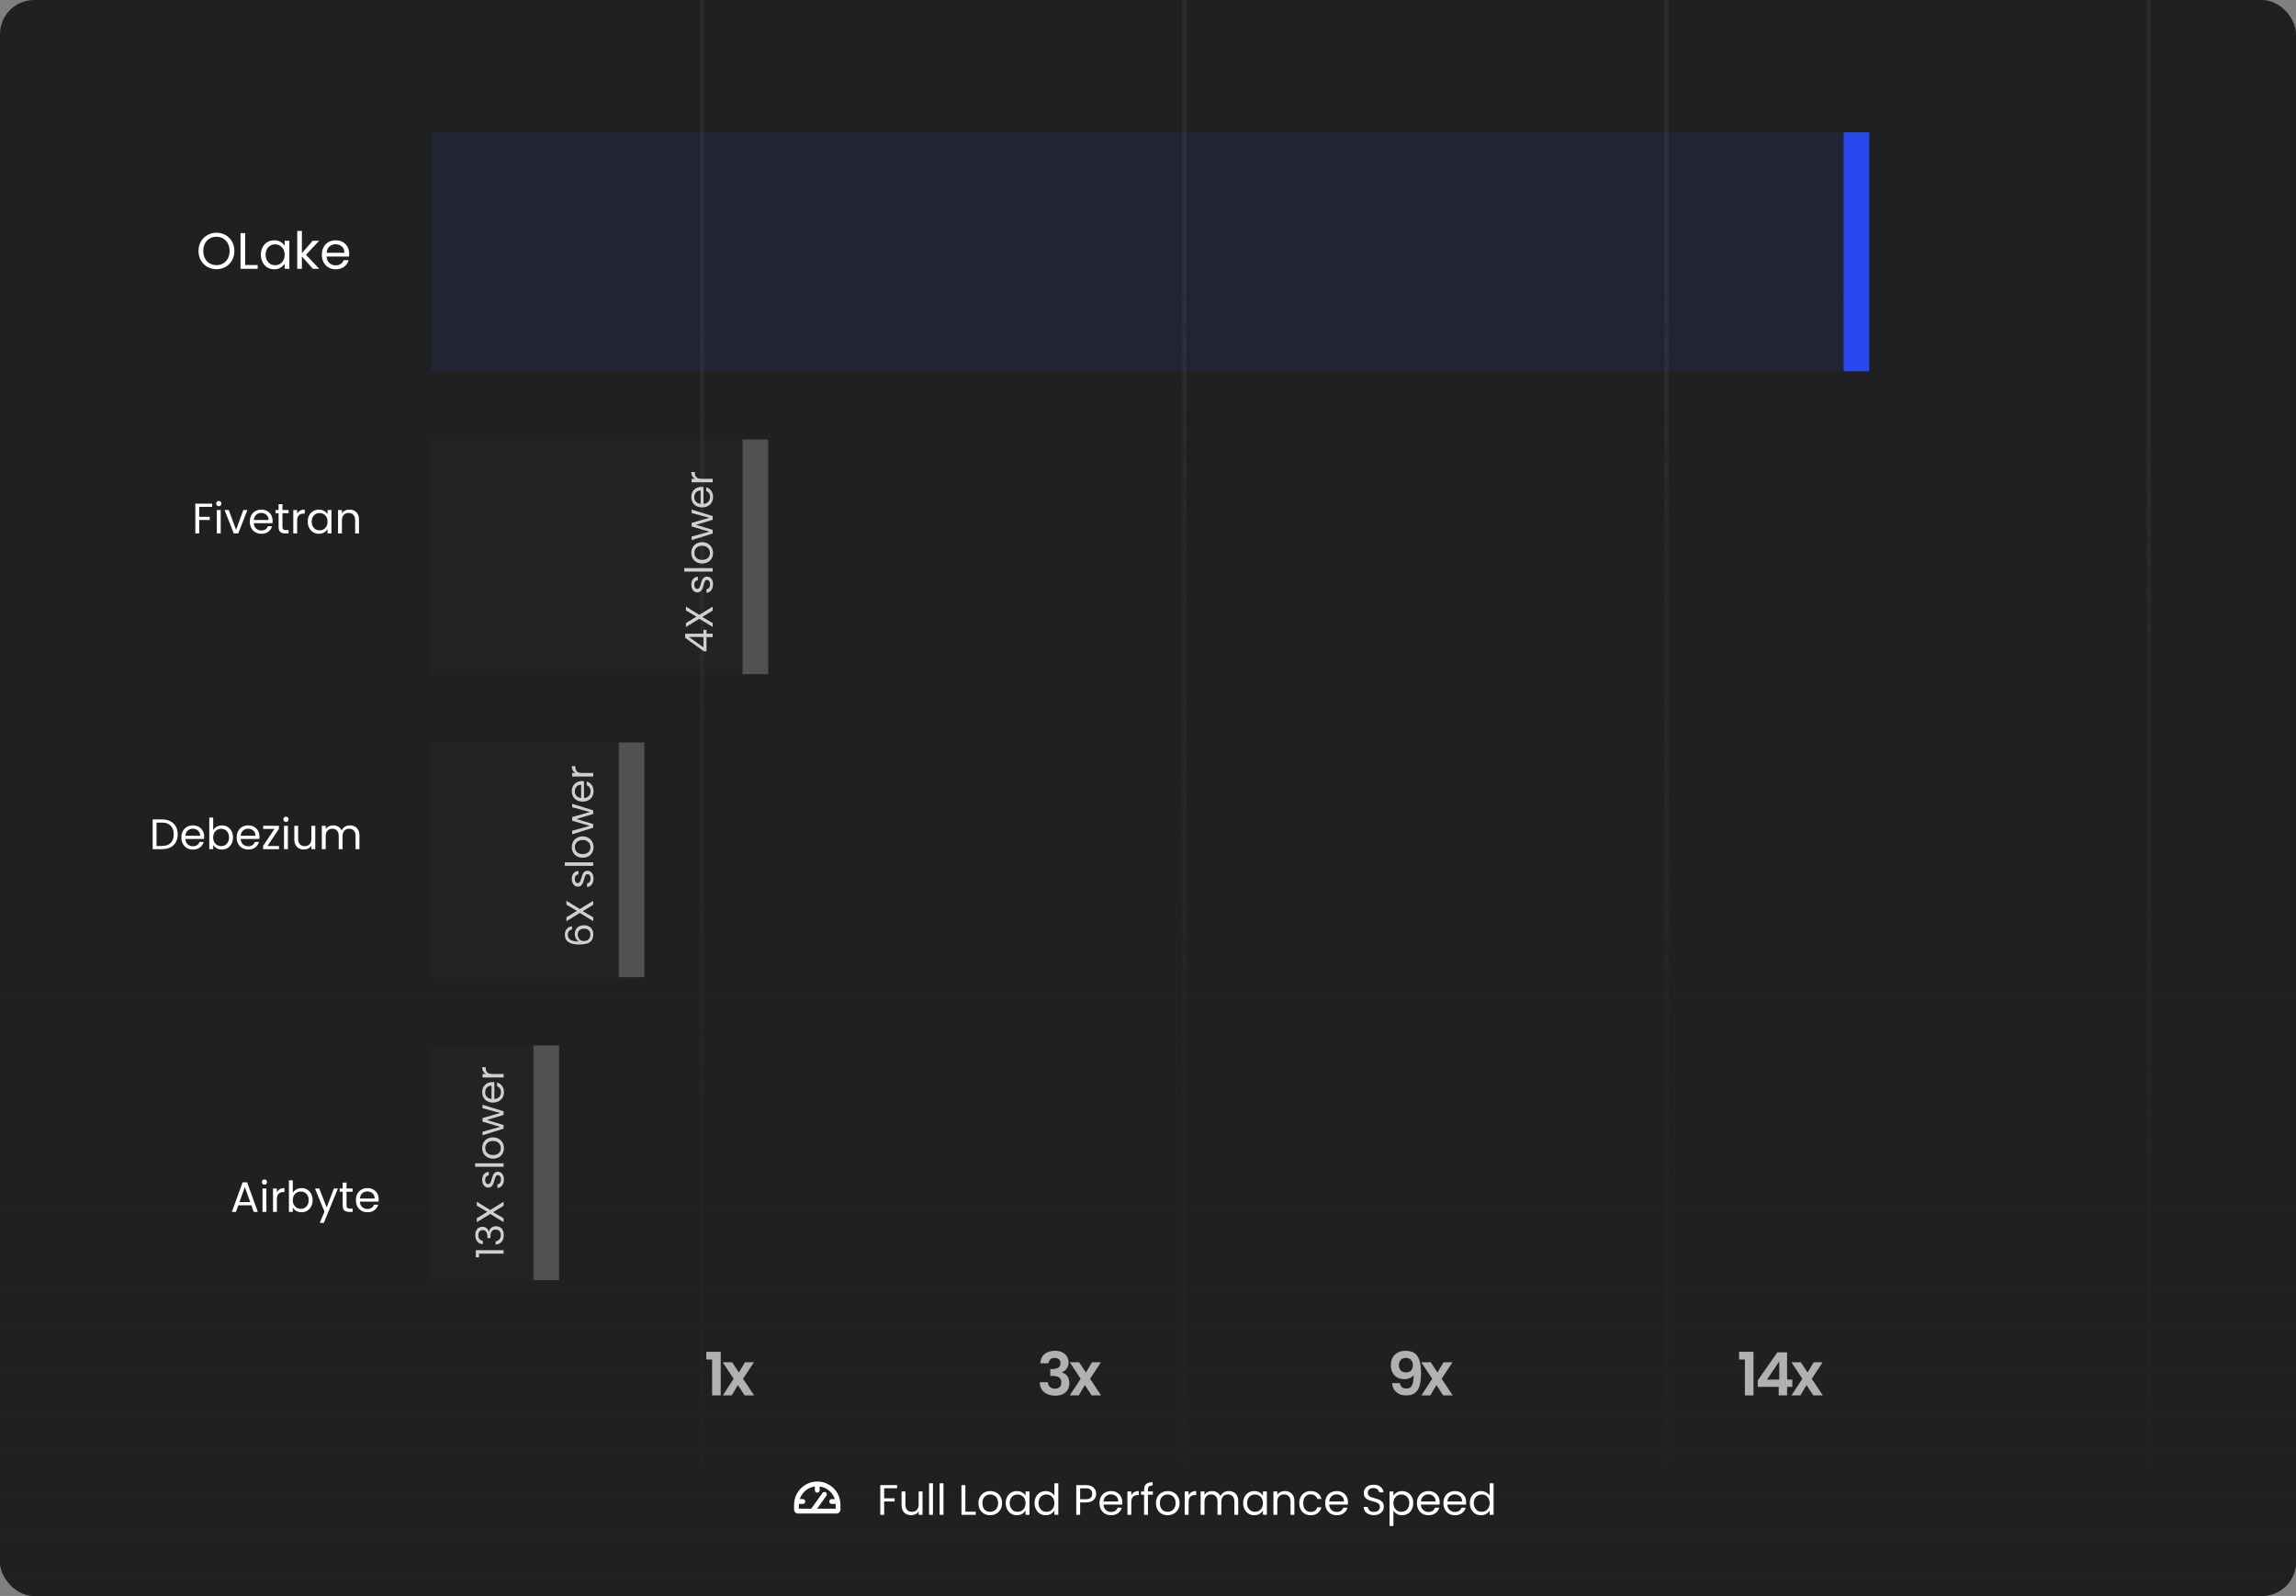 <svg width="538" height="374" viewBox="0 0 538 374" fill="none" xmlns="http://www.w3.org/2000/svg">
<rect x="0" y="0" width="538" height="374" fill="#808080" stroke="none"/>
<g clip-path="url(#clip0_1_1066)">
<rect width="538" height="374" rx="8" fill="#202020"/>
<line x1="164.5" y1="343" x2="164.5" y2="-1" stroke="#2B2B2B"/>
<line x1="277.5" y1="343" x2="277.5" y2="-1" stroke="#2B2B2B"/>
<line x1="390.5" y1="343" x2="390.5" y2="-1" stroke="#2B2B2B"/>
<line x1="503.5" y1="343" x2="503.5" y2="-1" stroke="#2B2B2B"/>
<rect y="374" width="309" height="538" transform="rotate(-90 0 374)" fill="url(#paint0_linear_1_1066)"/>
<path d="M165.504 318.6V316.794H168.878V327H166.862V318.6H165.504ZM174.482 327L172.886 324.592L171.472 327H169.372L171.906 323.108L169.344 319.244H171.556L173.138 321.638L174.566 319.244H176.666L174.118 323.108L176.694 327H174.482Z" fill="#B1B1B1"/>
<path d="M243.77 319.482C243.817 318.549 244.143 317.83 244.75 317.326C245.366 316.813 246.173 316.556 247.172 316.556C247.853 316.556 248.437 316.677 248.922 316.92C249.407 317.153 249.771 317.475 250.014 317.886C250.266 318.287 250.392 318.745 250.392 319.258C250.392 319.846 250.238 320.345 249.93 320.756C249.631 321.157 249.272 321.428 248.852 321.568V321.624C249.393 321.792 249.813 322.091 250.112 322.52C250.42 322.949 250.574 323.5 250.574 324.172C250.574 324.732 250.443 325.231 250.182 325.67C249.93 326.109 249.552 326.454 249.048 326.706C248.553 326.949 247.956 327.07 247.256 327.07C246.201 327.07 245.343 326.804 244.68 326.272C244.017 325.74 243.667 324.956 243.63 323.92H245.534C245.553 324.377 245.707 324.746 245.996 325.026C246.295 325.297 246.701 325.432 247.214 325.432C247.69 325.432 248.054 325.301 248.306 325.04C248.567 324.769 248.698 324.424 248.698 324.004C248.698 323.444 248.521 323.043 248.166 322.8C247.811 322.557 247.261 322.436 246.514 322.436H246.108V320.826H246.514C247.839 320.826 248.502 320.383 248.502 319.496C248.502 319.095 248.381 318.782 248.138 318.558C247.905 318.334 247.564 318.222 247.116 318.222C246.677 318.222 246.337 318.343 246.094 318.586C245.861 318.819 245.725 319.118 245.688 319.482H243.77ZM255.791 327L254.195 324.592L252.781 327H250.681L253.215 323.108L250.653 319.244H252.865L254.447 321.638L255.875 319.244H257.975L255.427 323.108L258.003 327H255.791Z" fill="#B1B1B1"/>
<path d="M328.01 324.13C328.085 324.541 328.253 324.858 328.514 325.082C328.785 325.297 329.144 325.404 329.592 325.404C330.171 325.404 330.591 325.166 330.852 324.69C331.113 324.205 331.244 323.393 331.244 322.254C331.029 322.553 330.726 322.786 330.334 322.954C329.951 323.122 329.536 323.206 329.088 323.206C328.491 323.206 327.949 323.085 327.464 322.842C326.988 322.59 326.61 322.221 326.33 321.736C326.05 321.241 325.91 320.644 325.91 319.944C325.91 318.908 326.218 318.087 326.834 317.48C327.45 316.864 328.29 316.556 329.354 316.556C330.679 316.556 331.613 316.981 332.154 317.83C332.705 318.679 332.98 319.958 332.98 321.666C332.98 322.879 332.873 323.873 332.658 324.648C332.453 325.423 332.093 326.011 331.58 326.412C331.076 326.813 330.385 327.014 329.508 327.014C328.817 327.014 328.229 326.883 327.744 326.622C327.259 326.351 326.885 326.001 326.624 325.572C326.372 325.133 326.227 324.653 326.19 324.13H328.01ZM329.494 321.61C329.979 321.61 330.362 321.461 330.642 321.162C330.922 320.863 331.062 320.462 331.062 319.958C331.062 319.407 330.913 318.983 330.614 318.684C330.325 318.376 329.928 318.222 329.424 318.222C328.92 318.222 328.519 318.381 328.22 318.698C327.931 319.006 327.786 319.417 327.786 319.93C327.786 320.425 327.926 320.831 328.206 321.148C328.495 321.456 328.925 321.61 329.494 321.61ZM338.174 327L336.578 324.592L335.164 327H333.064L335.598 323.108L333.036 319.244H335.248L336.83 321.638L338.258 319.244H340.358L337.81 323.108L340.386 327H338.174Z" fill="#B1B1B1"/>
<path d="M407.504 318.6V316.794H410.878V327H408.862V318.6H407.504ZM411.89 325.012V323.472L416.468 316.92H418.75V323.304H419.982V325.012H418.75V327H416.79V325.012H411.89ZM416.916 319.02L414.046 323.304H416.916V319.02ZM424.898 327L423.302 324.592L421.888 327H419.788L422.322 323.108L419.76 319.244H421.972L423.554 321.638L424.982 319.244H427.082L424.534 323.108L427.11 327H424.898Z" fill="#B1B1B1"/>
<path d="M210.21 348.03V348.77H207.18V351.12H209.64V351.86H207.18V355H206.27V348.03H210.21ZM216.169 349.52V355H215.259V354.19C215.086 354.47 214.842 354.69 214.529 354.85C214.222 355.003 213.882 355.08 213.509 355.08C213.082 355.08 212.699 354.993 212.359 354.82C212.019 354.64 211.749 354.373 211.549 354.02C211.356 353.667 211.259 353.237 211.259 352.73V349.52H212.159V352.61C212.159 353.15 212.296 353.567 212.569 353.86C212.842 354.147 213.216 354.29 213.689 354.29C214.176 354.29 214.559 354.14 214.839 353.84C215.119 353.54 215.259 353.103 215.259 352.53V349.52H216.169ZM218.616 347.6V355H217.706V347.6H218.616ZM221.076 347.6V355H220.166V347.6H221.076ZM226.203 354.26H228.643V355H225.293V348.03H226.203V354.26ZM232 355.09C231.487 355.09 231.02 354.973 230.6 354.74C230.187 354.507 229.86 354.177 229.62 353.75C229.387 353.317 229.27 352.817 229.27 352.25C229.27 351.69 229.39 351.197 229.63 350.77C229.877 350.337 230.21 350.007 230.63 349.78C231.05 349.547 231.52 349.43 232.04 349.43C232.56 349.43 233.03 349.547 233.45 349.78C233.87 350.007 234.2 350.333 234.44 350.76C234.687 351.187 234.81 351.683 234.81 352.25C234.81 352.817 234.683 353.317 234.43 353.75C234.183 354.177 233.847 354.507 233.42 354.74C232.993 354.973 232.52 355.09 232 355.09ZM232 354.29C232.327 354.29 232.633 354.213 232.92 354.06C233.207 353.907 233.437 353.677 233.61 353.37C233.79 353.063 233.88 352.69 233.88 352.25C233.88 351.81 233.793 351.437 233.62 351.13C233.447 350.823 233.22 350.597 232.94 350.45C232.66 350.297 232.357 350.22 232.03 350.22C231.697 350.22 231.39 350.297 231.11 350.45C230.837 350.597 230.617 350.823 230.45 351.13C230.283 351.437 230.2 351.81 230.2 352.25C230.2 352.697 230.28 353.073 230.44 353.38C230.607 353.687 230.827 353.917 231.1 354.07C231.373 354.217 231.673 354.29 232 354.29ZM235.666 352.24C235.666 351.68 235.78 351.19 236.006 350.77C236.233 350.343 236.543 350.013 236.936 349.78C237.336 349.547 237.78 349.43 238.266 349.43C238.746 349.43 239.163 349.533 239.516 349.74C239.87 349.947 240.133 350.207 240.306 350.52V349.52H241.226V355H240.306V353.98C240.126 354.3 239.856 354.567 239.496 354.78C239.143 354.987 238.73 355.09 238.256 355.09C237.77 355.09 237.33 354.97 236.936 354.73C236.543 354.49 236.233 354.153 236.006 353.72C235.78 353.287 235.666 352.793 235.666 352.24ZM240.306 352.25C240.306 351.837 240.223 351.477 240.056 351.17C239.89 350.863 239.663 350.63 239.376 350.47C239.096 350.303 238.786 350.22 238.446 350.22C238.106 350.22 237.796 350.3 237.516 350.46C237.236 350.62 237.013 350.853 236.846 351.16C236.68 351.467 236.596 351.827 236.596 352.24C236.596 352.66 236.68 353.027 236.846 353.34C237.013 353.647 237.236 353.883 237.516 354.05C237.796 354.21 238.106 354.29 238.446 354.29C238.786 354.29 239.096 354.21 239.376 354.05C239.663 353.883 239.89 353.647 240.056 353.34C240.223 353.027 240.306 352.663 240.306 352.25ZM242.424 352.24C242.424 351.68 242.537 351.19 242.764 350.77C242.991 350.343 243.301 350.013 243.694 349.78C244.094 349.547 244.541 349.43 245.034 349.43C245.461 349.43 245.857 349.53 246.224 349.73C246.591 349.923 246.871 350.18 247.064 350.5V347.6H247.984V355H247.064V353.97C246.884 354.297 246.617 354.567 246.264 354.78C245.911 354.987 245.497 355.09 245.024 355.09C244.537 355.09 244.094 354.97 243.694 354.73C243.301 354.49 242.991 354.153 242.764 353.72C242.537 353.287 242.424 352.793 242.424 352.24ZM247.064 352.25C247.064 351.837 246.981 351.477 246.814 351.17C246.647 350.863 246.421 350.63 246.134 350.47C245.854 350.303 245.544 350.22 245.204 350.22C244.864 350.22 244.554 350.3 244.274 350.46C243.994 350.62 243.771 350.853 243.604 351.16C243.437 351.467 243.354 351.827 243.354 352.24C243.354 352.66 243.437 353.027 243.604 353.34C243.771 353.647 243.994 353.883 244.274 354.05C244.554 354.21 244.864 354.29 245.204 354.29C245.544 354.29 245.854 354.21 246.134 354.05C246.421 353.883 246.647 353.647 246.814 353.34C246.981 353.027 247.064 352.663 247.064 352.25ZM256.848 350.07C256.848 350.65 256.648 351.133 256.248 351.52C255.855 351.9 255.251 352.09 254.438 352.09H253.098V355H252.188V348.03H254.438C255.225 348.03 255.821 348.22 256.228 348.6C256.641 348.98 256.848 349.47 256.848 350.07ZM254.438 351.34C254.945 351.34 255.318 351.23 255.558 351.01C255.798 350.79 255.918 350.477 255.918 350.07C255.918 349.21 255.425 348.78 254.438 348.78H253.098V351.34H254.438ZM262.979 352.05C262.979 352.223 262.969 352.407 262.949 352.6H258.569C258.602 353.14 258.786 353.563 259.119 353.87C259.459 354.17 259.869 354.32 260.349 354.32C260.742 354.32 261.069 354.23 261.329 354.05C261.596 353.863 261.782 353.617 261.889 353.31H262.869C262.722 353.837 262.429 354.267 261.989 354.6C261.549 354.927 261.002 355.09 260.349 355.09C259.829 355.09 259.362 354.973 258.949 354.74C258.542 354.507 258.222 354.177 257.989 353.75C257.756 353.317 257.639 352.817 257.639 352.25C257.639 351.683 257.752 351.187 257.979 350.76C258.206 350.333 258.522 350.007 258.929 349.78C259.342 349.547 259.816 349.43 260.349 349.43C260.869 349.43 261.329 349.543 261.729 349.77C262.129 349.997 262.436 350.31 262.649 350.71C262.869 351.103 262.979 351.55 262.979 352.05ZM262.039 351.86C262.039 351.513 261.962 351.217 261.809 350.97C261.656 350.717 261.446 350.527 261.179 350.4C260.919 350.267 260.629 350.2 260.309 350.2C259.849 350.2 259.456 350.347 259.129 350.64C258.809 350.933 258.626 351.34 258.579 351.86H262.039ZM265.09 350.41C265.25 350.097 265.477 349.853 265.77 349.68C266.07 349.507 266.433 349.42 266.86 349.42V350.36H266.62C265.6 350.36 265.09 350.913 265.09 352.02V355H264.18V349.52H265.09V350.41ZM270.141 350.27H268.991V355H268.081V350.27H267.371V349.52H268.081V349.13C268.081 348.517 268.237 348.07 268.551 347.79C268.871 347.503 269.381 347.36 270.081 347.36V348.12C269.681 348.12 269.397 348.2 269.231 348.36C269.071 348.513 268.991 348.77 268.991 349.13V349.52H270.141V350.27ZM273.592 355.09C273.078 355.09 272.612 354.973 272.192 354.74C271.778 354.507 271.452 354.177 271.212 353.75C270.978 353.317 270.862 352.817 270.862 352.25C270.862 351.69 270.982 351.197 271.222 350.77C271.468 350.337 271.802 350.007 272.222 349.78C272.642 349.547 273.112 349.43 273.632 349.43C274.152 349.43 274.622 349.547 275.042 349.78C275.462 350.007 275.792 350.333 276.032 350.76C276.278 351.187 276.402 351.683 276.402 352.25C276.402 352.817 276.275 353.317 276.022 353.75C275.775 354.177 275.438 354.507 275.012 354.74C274.585 354.973 274.112 355.09 273.592 355.09ZM273.592 354.29C273.918 354.29 274.225 354.213 274.512 354.06C274.798 353.907 275.028 353.677 275.202 353.37C275.382 353.063 275.472 352.69 275.472 352.25C275.472 351.81 275.385 351.437 275.212 351.13C275.038 350.823 274.812 350.597 274.532 350.45C274.252 350.297 273.948 350.22 273.622 350.22C273.288 350.22 272.982 350.297 272.702 350.45C272.428 350.597 272.208 350.823 272.042 351.13C271.875 351.437 271.792 351.81 271.792 352.25C271.792 352.697 271.872 353.073 272.032 353.38C272.198 353.687 272.418 353.917 272.692 354.07C272.965 354.217 273.265 354.29 273.592 354.29ZM278.508 350.41C278.668 350.097 278.895 349.853 279.188 349.68C279.488 349.507 279.851 349.42 280.278 349.42V350.36H280.038C279.018 350.36 278.508 350.913 278.508 352.02V355H277.598V349.52H278.508V350.41ZM287.919 349.42C288.345 349.42 288.725 349.51 289.059 349.69C289.392 349.863 289.655 350.127 289.849 350.48C290.042 350.833 290.139 351.263 290.139 351.77V355H289.239V351.9C289.239 351.353 289.102 350.937 288.829 350.65C288.562 350.357 288.199 350.21 287.739 350.21C287.265 350.21 286.889 350.363 286.609 350.67C286.329 350.97 286.189 351.407 286.189 351.98V355H285.289V351.9C285.289 351.353 285.152 350.937 284.879 350.65C284.612 350.357 284.249 350.21 283.789 350.21C283.315 350.21 282.939 350.363 282.659 350.67C282.379 350.97 282.239 351.407 282.239 351.98V355H281.329V349.52H282.239V350.31C282.419 350.023 282.659 349.803 282.959 349.65C283.265 349.497 283.602 349.42 283.969 349.42C284.429 349.42 284.835 349.523 285.189 349.73C285.542 349.937 285.805 350.24 285.979 350.64C286.132 350.253 286.385 349.953 286.739 349.74C287.092 349.527 287.485 349.42 287.919 349.42ZM291.291 352.24C291.291 351.68 291.405 351.19 291.631 350.77C291.858 350.343 292.168 350.013 292.561 349.78C292.961 349.547 293.405 349.43 293.891 349.43C294.371 349.43 294.788 349.533 295.141 349.74C295.495 349.947 295.758 350.207 295.931 350.52V349.52H296.851V355H295.931V353.98C295.751 354.3 295.481 354.567 295.121 354.78C294.768 354.987 294.355 355.09 293.881 355.09C293.395 355.09 292.955 354.97 292.561 354.73C292.168 354.49 291.858 354.153 291.631 353.72C291.405 353.287 291.291 352.793 291.291 352.24ZM295.931 352.25C295.931 351.837 295.848 351.477 295.681 351.17C295.515 350.863 295.288 350.63 295.001 350.47C294.721 350.303 294.411 350.22 294.071 350.22C293.731 350.22 293.421 350.3 293.141 350.46C292.861 350.62 292.638 350.853 292.471 351.16C292.305 351.467 292.221 351.827 292.221 352.24C292.221 352.66 292.305 353.027 292.471 353.34C292.638 353.647 292.861 353.883 293.141 354.05C293.421 354.21 293.731 354.29 294.071 354.29C294.411 354.29 294.721 354.21 295.001 354.05C295.288 353.883 295.515 353.647 295.681 353.34C295.848 353.027 295.931 352.663 295.931 352.25ZM301.059 349.42C301.726 349.42 302.266 349.623 302.679 350.03C303.092 350.43 303.299 351.01 303.299 351.77V355H302.399V351.9C302.399 351.353 302.262 350.937 301.989 350.65C301.716 350.357 301.342 350.21 300.869 350.21C300.389 350.21 300.006 350.36 299.719 350.66C299.439 350.96 299.299 351.397 299.299 351.97V355H298.389V349.52H299.299V350.3C299.479 350.02 299.722 349.803 300.029 349.65C300.342 349.497 300.686 349.42 301.059 349.42ZM304.446 352.25C304.446 351.683 304.559 351.19 304.786 350.77C305.012 350.343 305.326 350.013 305.726 349.78C306.132 349.547 306.596 349.43 307.116 349.43C307.789 349.43 308.342 349.593 308.776 349.92C309.216 350.247 309.506 350.7 309.646 351.28H308.666C308.572 350.947 308.389 350.683 308.116 350.49C307.849 350.297 307.516 350.2 307.116 350.2C306.596 350.2 306.176 350.38 305.856 350.74C305.536 351.093 305.376 351.597 305.376 352.25C305.376 352.91 305.536 353.42 305.856 353.78C306.176 354.14 306.596 354.32 307.116 354.32C307.516 354.32 307.849 354.227 308.116 354.04C308.382 353.853 308.566 353.587 308.666 353.24H309.646C309.499 353.8 309.206 354.25 308.766 354.59C308.326 354.923 307.776 355.09 307.116 355.09C306.596 355.09 306.132 354.973 305.726 354.74C305.326 354.507 305.012 354.177 304.786 353.75C304.559 353.323 304.446 352.823 304.446 352.25ZM315.86 352.05C315.86 352.223 315.85 352.407 315.83 352.6H311.45C311.483 353.14 311.667 353.563 312 353.87C312.34 354.17 312.75 354.32 313.23 354.32C313.623 354.32 313.95 354.23 314.21 354.05C314.477 353.863 314.663 353.617 314.77 353.31H315.75C315.603 353.837 315.31 354.267 314.87 354.6C314.43 354.927 313.883 355.09 313.23 355.09C312.71 355.09 312.243 354.973 311.83 354.74C311.423 354.507 311.103 354.177 310.87 353.75C310.637 353.317 310.52 352.817 310.52 352.25C310.52 351.683 310.633 351.187 310.86 350.76C311.087 350.333 311.403 350.007 311.81 349.78C312.223 349.547 312.697 349.43 313.23 349.43C313.75 349.43 314.21 349.543 314.61 349.77C315.01 349.997 315.317 350.31 315.53 350.71C315.75 351.103 315.86 351.55 315.86 352.05ZM314.92 351.86C314.92 351.513 314.843 351.217 314.69 350.97C314.537 350.717 314.327 350.527 314.06 350.4C313.8 350.267 313.51 350.2 313.19 350.2C312.73 350.2 312.337 350.347 312.01 350.64C311.69 350.933 311.507 351.34 311.46 351.86H314.92ZM321.937 355.07C321.477 355.07 321.064 354.99 320.697 354.83C320.337 354.663 320.054 354.437 319.847 354.15C319.64 353.857 319.534 353.52 319.527 353.14H320.497C320.53 353.467 320.664 353.743 320.897 353.97C321.137 354.19 321.484 354.3 321.937 354.3C322.37 354.3 322.71 354.193 322.957 353.98C323.21 353.76 323.337 353.48 323.337 353.14C323.337 352.873 323.264 352.657 323.117 352.49C322.97 352.323 322.787 352.197 322.567 352.11C322.347 352.023 322.05 351.93 321.677 351.83C321.217 351.71 320.847 351.59 320.567 351.47C320.294 351.35 320.057 351.163 319.857 350.91C319.664 350.65 319.567 350.303 319.567 349.87C319.567 349.49 319.664 349.153 319.857 348.86C320.05 348.567 320.32 348.34 320.667 348.18C321.02 348.02 321.424 347.94 321.877 347.94C322.53 347.94 323.064 348.103 323.477 348.43C323.897 348.757 324.134 349.19 324.187 349.73H323.187C323.154 349.463 323.014 349.23 322.767 349.03C322.52 348.823 322.194 348.72 321.787 348.72C321.407 348.72 321.097 348.82 320.857 349.02C320.617 349.213 320.497 349.487 320.497 349.84C320.497 350.093 320.567 350.3 320.707 350.46C320.854 350.62 321.03 350.743 321.237 350.83C321.45 350.91 321.747 351.003 322.127 351.11C322.587 351.237 322.957 351.363 323.237 351.49C323.517 351.61 323.757 351.8 323.957 352.06C324.157 352.313 324.257 352.66 324.257 353.1C324.257 353.44 324.167 353.76 323.987 354.06C323.807 354.36 323.54 354.603 323.187 354.79C322.834 354.977 322.417 355.07 321.937 355.07ZM326.506 350.53C326.686 350.217 326.953 349.957 327.306 349.75C327.666 349.537 328.083 349.43 328.556 349.43C329.043 349.43 329.483 349.547 329.876 349.78C330.276 350.013 330.59 350.343 330.816 350.77C331.043 351.19 331.156 351.68 331.156 352.24C331.156 352.793 331.043 353.287 330.816 353.72C330.59 354.153 330.276 354.49 329.876 354.73C329.483 354.97 329.043 355.09 328.556 355.09C328.09 355.09 327.676 354.987 327.316 354.78C326.963 354.567 326.693 354.303 326.506 353.99V357.6H325.596V349.52H326.506V350.53ZM330.226 352.24C330.226 351.827 330.143 351.467 329.976 351.16C329.81 350.853 329.583 350.62 329.296 350.46C329.016 350.3 328.706 350.22 328.366 350.22C328.033 350.22 327.723 350.303 327.436 350.47C327.156 350.63 326.93 350.867 326.756 351.18C326.59 351.487 326.506 351.843 326.506 352.25C326.506 352.663 326.59 353.027 326.756 353.34C326.93 353.647 327.156 353.883 327.436 354.05C327.723 354.21 328.033 354.29 328.366 354.29C328.706 354.29 329.016 354.21 329.296 354.05C329.583 353.883 329.81 353.647 329.976 353.34C330.143 353.027 330.226 352.66 330.226 352.24ZM337.354 352.05C337.354 352.223 337.344 352.407 337.324 352.6H332.944C332.977 353.14 333.161 353.563 333.494 353.87C333.834 354.17 334.244 354.32 334.724 354.32C335.117 354.32 335.444 354.23 335.704 354.05C335.971 353.863 336.157 353.617 336.264 353.31H337.244C337.097 353.837 336.804 354.267 336.364 354.6C335.924 354.927 335.377 355.09 334.724 355.09C334.204 355.09 333.737 354.973 333.324 354.74C332.917 354.507 332.597 354.177 332.364 353.75C332.131 353.317 332.014 352.817 332.014 352.25C332.014 351.683 332.127 351.187 332.354 350.76C332.581 350.333 332.897 350.007 333.304 349.78C333.717 349.547 334.191 349.43 334.724 349.43C335.244 349.43 335.704 349.543 336.104 349.77C336.504 349.997 336.811 350.31 337.024 350.71C337.244 351.103 337.354 351.55 337.354 352.05ZM336.414 351.86C336.414 351.513 336.337 351.217 336.184 350.97C336.031 350.717 335.821 350.527 335.554 350.4C335.294 350.267 335.004 350.2 334.684 350.2C334.224 350.2 333.831 350.347 333.504 350.64C333.184 350.933 333.001 351.34 332.954 351.86H336.414ZM343.555 352.05C343.555 352.223 343.545 352.407 343.525 352.6H339.145C339.178 353.14 339.362 353.563 339.695 353.87C340.035 354.17 340.445 354.32 340.925 354.32C341.318 354.32 341.645 354.23 341.905 354.05C342.172 353.863 342.358 353.617 342.465 353.31H343.445C343.298 353.837 343.005 354.267 342.565 354.6C342.125 354.927 341.578 355.09 340.925 355.09C340.405 355.09 339.938 354.973 339.525 354.74C339.118 354.507 338.798 354.177 338.565 353.75C338.332 353.317 338.215 352.817 338.215 352.25C338.215 351.683 338.328 351.187 338.555 350.76C338.782 350.333 339.098 350.007 339.505 349.78C339.918 349.547 340.392 349.43 340.925 349.43C341.445 349.43 341.905 349.543 342.305 349.77C342.705 349.997 343.012 350.31 343.225 350.71C343.445 351.103 343.555 351.55 343.555 352.05ZM342.615 351.86C342.615 351.513 342.538 351.217 342.385 350.97C342.232 350.717 342.022 350.527 341.755 350.4C341.495 350.267 341.205 350.2 340.885 350.2C340.425 350.2 340.032 350.347 339.705 350.64C339.385 350.933 339.202 351.34 339.155 351.86H342.615ZM344.416 352.24C344.416 351.68 344.53 351.19 344.756 350.77C344.983 350.343 345.293 350.013 345.686 349.78C346.086 349.547 346.533 349.43 347.026 349.43C347.453 349.43 347.85 349.53 348.216 349.73C348.583 349.923 348.863 350.18 349.056 350.5V347.6H349.976V355H349.056V353.97C348.876 354.297 348.61 354.567 348.256 354.78C347.903 354.987 347.49 355.09 347.016 355.09C346.53 355.09 346.086 354.97 345.686 354.73C345.293 354.49 344.983 354.153 344.756 353.72C344.53 353.287 344.416 352.793 344.416 352.24ZM349.056 352.25C349.056 351.837 348.973 351.477 348.806 351.17C348.64 350.863 348.413 350.63 348.126 350.47C347.846 350.303 347.536 350.22 347.196 350.22C346.856 350.22 346.546 350.3 346.266 350.46C345.986 350.62 345.763 350.853 345.596 351.16C345.43 351.467 345.346 351.827 345.346 352.24C345.346 352.66 345.43 353.027 345.596 353.34C345.763 353.647 345.986 353.883 346.266 354.05C346.546 354.21 346.856 354.29 347.196 354.29C347.536 354.29 347.846 354.21 348.126 354.05C348.413 353.883 348.64 353.647 348.806 353.34C348.973 353.027 349.056 352.663 349.056 352.25Z" fill="white"/>
<path d="M195.338 348.773C194.835 348.269 194.236 347.869 193.578 347.597C192.919 347.324 192.213 347.185 191.5 347.188H191.481C188.493 347.198 186.062 349.661 186.062 352.678V353.75C186.062 353.999 186.161 354.237 186.337 354.413C186.513 354.589 186.751 354.688 187 354.688H196C196.249 354.688 196.487 354.589 196.663 354.413C196.839 354.237 196.938 353.999 196.938 353.75V352.625C196.939 351.909 196.799 351.2 196.524 350.539C196.25 349.877 195.847 349.277 195.338 348.773ZM195.812 353.563H191.468L193.645 350.516C193.688 350.456 193.719 350.388 193.736 350.316C193.753 350.244 193.755 350.169 193.743 350.096C193.731 350.023 193.705 349.953 193.666 349.89C193.627 349.828 193.576 349.773 193.516 349.73C193.456 349.687 193.388 349.656 193.316 349.639C193.244 349.622 193.169 349.62 193.096 349.632C193.023 349.644 192.953 349.67 192.89 349.709C192.828 349.748 192.773 349.799 192.73 349.859L190.085 353.563H187.188V352.678C187.188 352.597 187.188 352.517 187.194 352.438H188.125C188.274 352.438 188.417 352.378 188.523 352.273C188.628 352.167 188.688 352.024 188.688 351.875C188.688 351.726 188.628 351.583 188.523 351.477C188.417 351.372 188.274 351.313 188.125 351.313H187.404C187.915 349.747 189.279 348.569 190.938 348.35V349.25C190.938 349.399 190.997 349.542 191.102 349.648C191.208 349.753 191.351 349.813 191.5 349.813C191.649 349.813 191.792 349.753 191.898 349.648C192.003 349.542 192.062 349.399 192.062 349.25V348.35C192.874 348.456 193.638 348.792 194.266 349.316C194.894 349.841 195.36 350.533 195.609 351.313H194.875C194.726 351.313 194.583 351.372 194.477 351.477C194.372 351.583 194.312 351.726 194.312 351.875C194.312 352.024 194.372 352.167 194.477 352.273C194.583 352.378 194.726 352.438 194.875 352.438H195.808C195.811 352.5 195.812 352.562 195.812 352.625V353.563Z" fill="white"/>
<rect x="101" y="87" width="56" height="331" transform="rotate(-90 101 87)" fill="#2848EE" fill-opacity="0.1"/>
<rect x="432" y="87" width="56" height="6" transform="rotate(-90 432 87)" fill="#2848EE"/>
<rect x="101" y="158" width="55" height="73" transform="rotate(-90 101 158)" fill="#404040" fill-opacity="0.1"/>
<rect x="174" y="158" width="55" height="6" transform="rotate(-90 174 158)" fill="#515151"/>
<path d="M165.551 152.64L164.93 152.64L160.556 149.481L160.556 148.5L164.84 148.5L164.84 147.6L165.551 147.6L165.551 148.5L167 148.5L167 149.31L165.551 149.31L165.551 152.64ZM161.411 149.274L164.84 151.695L164.84 149.274L161.411 149.274ZM163.868 144.082L167 142.156L167 143.083L164.552 144.586L167 146.017L167 146.926L163.868 145.009L160.727 146.935L160.727 146.017L163.184 144.505L160.727 143.065L160.727 142.147L163.868 144.082ZM167.081 136.912C167.081 137.29 167.018 137.629 166.892 137.929C166.76 138.229 166.58 138.466 166.352 138.64C166.118 138.814 165.851 138.91 165.551 138.928L165.551 138.082C165.797 138.058 165.998 137.944 166.154 137.74C166.31 137.53 166.388 137.257 166.388 136.921C166.388 136.609 166.319 136.363 166.181 136.183C166.043 136.003 165.869 135.913 165.659 135.913C165.443 135.913 165.284 136.009 165.182 136.201C165.074 136.393 164.969 136.69 164.867 137.092C164.771 137.458 164.675 137.758 164.579 137.992C164.477 138.22 164.33 138.418 164.138 138.586C163.94 138.748 163.682 138.829 163.364 138.829C163.112 138.829 162.881 138.754 162.671 138.604C162.461 138.454 162.296 138.241 162.176 137.965C162.05 137.689 161.987 137.374 161.987 137.02C161.987 136.474 162.125 136.033 162.401 135.697C162.677 135.361 163.055 135.181 163.535 135.157L163.535 135.976C163.277 135.994 163.07 136.099 162.914 136.291C162.758 136.477 162.68 136.729 162.68 137.047C162.68 137.341 162.743 137.575 162.869 137.749C162.995 137.923 163.16 138.01 163.364 138.01C163.526 138.01 163.661 137.959 163.769 137.857C163.871 137.749 163.955 137.617 164.021 137.461C164.081 137.299 164.15 137.077 164.228 136.795C164.324 136.441 164.42 136.153 164.516 135.931C164.606 135.709 164.744 135.52 164.93 135.364C165.116 135.202 165.359 135.118 165.659 135.112C165.929 135.112 166.172 135.187 166.388 135.337C166.604 135.487 166.775 135.7 166.901 135.976C167.021 136.246 167.081 136.558 167.081 136.912ZM160.34 133.136L167 133.136L167 133.955L160.34 133.955L160.34 133.136ZM167.081 129.59C167.081 130.052 166.976 130.472 166.766 130.85C166.556 131.222 166.259 131.516 165.875 131.732C165.485 131.942 165.035 132.047 164.525 132.047C164.021 132.047 163.577 131.939 163.193 131.723C162.803 131.501 162.506 131.201 162.302 130.823C162.092 130.445 161.987 130.022 161.987 129.554C161.987 129.086 162.092 128.663 162.302 128.285C162.506 127.907 162.8 127.61 163.184 127.394C163.568 127.172 164.015 127.061 164.525 127.061C165.035 127.061 165.485 127.175 165.875 127.403C166.259 127.625 166.556 127.928 166.766 128.312C166.976 128.696 167.081 129.122 167.081 129.59ZM166.361 129.59C166.361 129.296 166.292 129.02 166.154 128.762C166.016 128.504 165.809 128.297 165.533 128.141C165.257 127.979 164.921 127.898 164.525 127.898C164.129 127.898 163.793 127.976 163.517 128.132C163.241 128.288 163.037 128.492 162.905 128.744C162.767 128.996 162.698 129.269 162.698 129.563C162.698 129.863 162.767 130.139 162.905 130.391C163.037 130.637 163.241 130.835 163.517 130.985C163.793 131.135 164.129 131.21 164.525 131.21C164.927 131.21 165.266 131.138 165.542 130.994C165.818 130.844 166.025 130.646 166.163 130.4C166.295 130.154 166.361 129.884 166.361 129.59ZM162.068 119.414L167 120.953L167 121.799L163.085 122.987L167 124.175L167 125.021L162.068 126.569L162.068 125.732L166.208 124.598L162.068 123.374L162.068 122.537L166.217 121.34L162.068 120.224L162.068 119.414ZM164.345 114.101C164.501 114.101 164.666 114.11 164.84 114.128L164.84 118.07C165.326 118.04 165.707 117.875 165.983 117.575C166.253 117.269 166.388 116.9 166.388 116.468C166.388 116.114 166.307 115.82 166.145 115.586C165.977 115.346 165.755 115.178 165.479 115.082L165.479 114.2C165.953 114.332 166.34 114.596 166.64 114.992C166.934 115.388 167.081 115.88 167.081 116.468C167.081 116.936 166.976 117.356 166.766 117.728C166.556 118.094 166.259 118.382 165.875 118.592C165.485 118.802 165.035 118.907 164.525 118.907C164.015 118.907 163.568 118.805 163.184 118.601C162.8 118.397 162.506 118.112 162.302 117.746C162.092 117.374 161.987 116.948 161.987 116.468C161.987 116 162.089 115.586 162.293 115.226C162.497 114.866 162.779 114.59 163.139 114.398C163.493 114.2 163.895 114.101 164.345 114.101ZM164.174 114.947C163.862 114.947 163.595 115.016 163.373 115.154C163.145 115.292 162.974 115.481 162.86 115.721C162.74 115.955 162.68 116.216 162.68 116.504C162.68 116.918 162.812 117.272 163.076 117.566C163.34 117.854 163.706 118.019 164.174 118.061L164.174 114.947ZM162.869 112.201C162.587 112.057 162.368 111.853 162.212 111.589C162.056 111.319 161.978 110.992 161.978 110.608L162.824 110.608L162.824 110.824C162.824 111.742 163.322 112.201 164.318 112.201L167 112.201L167 113.02L162.068 113.02L162.068 112.201L162.869 112.201Z" fill="#D0D0D0"/>
<rect x="101" y="229" width="55" height="44" transform="rotate(-90 101 229)" fill="#404040" fill-opacity="0.1"/>
<rect x="145" y="229" width="55" height="6" transform="rotate(-90 145 229)" fill="#515151"/>
<path d="M134.041 217.815C133.375 217.947 133.042 218.358 133.042 219.048C133.042 219.582 133.249 219.981 133.663 220.245C134.071 220.509 134.746 220.638 135.688 220.632C135.376 220.494 135.133 220.266 134.959 219.948C134.779 219.624 134.689 219.264 134.689 218.868C134.689 218.25 134.881 217.758 135.265 217.392C135.649 217.02 136.18 216.834 136.858 216.834C137.266 216.834 137.632 216.915 137.956 217.077C138.28 217.233 138.538 217.473 138.73 217.797C138.922 218.115 139.018 218.502 139.018 218.958C139.018 219.576 138.88 220.059 138.604 220.407C138.328 220.755 137.947 220.998 137.461 221.136C136.975 221.274 136.375 221.343 135.661 221.343C133.459 221.343 132.358 220.575 132.358 219.039C132.358 218.451 132.517 217.989 132.835 217.653C133.153 217.317 133.555 217.119 134.041 217.059L134.041 217.815ZM135.382 219.039C135.382 219.297 135.436 219.54 135.544 219.768C135.646 219.996 135.805 220.182 136.021 220.326C136.231 220.464 136.489 220.533 136.795 220.533C137.251 220.533 137.623 220.401 137.911 220.137C138.193 219.873 138.334 219.495 138.334 219.003C138.334 218.583 138.205 218.25 137.947 218.004C137.683 217.752 137.329 217.626 136.885 217.626C136.417 217.626 136.051 217.746 135.787 217.986C135.517 218.226 135.382 218.577 135.382 219.039ZM135.868 213.029L139 211.103L139 212.03L136.552 213.533L139 214.964L139 215.873L135.868 213.956L132.727 215.882L132.727 214.964L135.184 213.452L132.727 212.012L132.727 211.094L135.868 213.029ZM139.081 205.859C139.081 206.237 139.018 206.576 138.892 206.876C138.76 207.176 138.58 207.413 138.352 207.587C138.118 207.761 137.851 207.857 137.551 207.875L137.551 207.029C137.797 207.005 137.998 206.891 138.154 206.687C138.31 206.477 138.388 206.204 138.388 205.868C138.388 205.556 138.319 205.31 138.181 205.13C138.043 204.95 137.869 204.86 137.659 204.86C137.443 204.86 137.284 204.956 137.182 205.148C137.074 205.34 136.969 205.637 136.867 206.039C136.771 206.405 136.675 206.705 136.579 206.939C136.477 207.167 136.33 207.365 136.138 207.533C135.94 207.695 135.682 207.776 135.364 207.776C135.112 207.776 134.881 207.701 134.671 207.551C134.461 207.401 134.296 207.188 134.176 206.912C134.05 206.636 133.987 206.321 133.987 205.967C133.987 205.421 134.125 204.98 134.401 204.644C134.677 204.308 135.055 204.128 135.535 204.104L135.535 204.923C135.277 204.941 135.07 205.046 134.914 205.238C134.758 205.424 134.68 205.676 134.68 205.994C134.68 206.288 134.743 206.522 134.869 206.696C134.995 206.87 135.16 206.957 135.364 206.957C135.526 206.957 135.661 206.906 135.769 206.804C135.871 206.696 135.955 206.564 136.021 206.408C136.081 206.246 136.15 206.024 136.228 205.742C136.324 205.388 136.42 205.1 136.516 204.878C136.606 204.656 136.744 204.467 136.93 204.311C137.116 204.149 137.359 204.065 137.659 204.059C137.929 204.059 138.172 204.134 138.388 204.284C138.604 204.434 138.775 204.647 138.901 204.923C139.021 205.193 139.081 205.505 139.081 205.859ZM132.34 202.084L139 202.084L139 202.903L132.34 202.903L132.34 202.084ZM139.081 198.537C139.081 198.999 138.976 199.419 138.766 199.797C138.556 200.169 138.259 200.463 137.875 200.679C137.485 200.889 137.035 200.994 136.525 200.994C136.021 200.994 135.577 200.886 135.193 200.67C134.803 200.448 134.506 200.148 134.302 199.77C134.092 199.392 133.987 198.969 133.987 198.501C133.987 198.033 134.092 197.61 134.302 197.232C134.506 196.854 134.8 196.557 135.184 196.341C135.568 196.119 136.015 196.008 136.525 196.008C137.035 196.008 137.485 196.122 137.875 196.35C138.259 196.572 138.556 196.875 138.766 197.259C138.976 197.643 139.081 198.069 139.081 198.537ZM138.361 198.537C138.361 198.243 138.292 197.967 138.154 197.709C138.016 197.451 137.809 197.244 137.533 197.088C137.257 196.926 136.921 196.845 136.525 196.845C136.129 196.845 135.793 196.923 135.517 197.079C135.241 197.235 135.037 197.439 134.905 197.691C134.767 197.943 134.698 198.216 134.698 198.51C134.698 198.81 134.767 199.086 134.905 199.338C135.037 199.584 135.241 199.782 135.517 199.932C135.793 200.082 136.129 200.157 136.525 200.157C136.927 200.157 137.266 200.085 137.542 199.941C137.818 199.791 138.025 199.593 138.163 199.347C138.295 199.101 138.361 198.831 138.361 198.537ZM134.068 188.361L139 189.9L139 190.746L135.085 191.934L139 193.122L139 193.968L134.068 195.516L134.068 194.679L138.208 193.545L134.068 192.321L134.068 191.484L138.217 190.287L134.068 189.171L134.068 188.361ZM136.345 183.048C136.501 183.048 136.666 183.057 136.84 183.075L136.84 187.017C137.326 186.987 137.707 186.822 137.983 186.522C138.253 186.216 138.388 185.847 138.388 185.415C138.388 185.061 138.307 184.767 138.145 184.533C137.977 184.293 137.755 184.125 137.479 184.029L137.479 183.147C137.953 183.279 138.34 183.543 138.64 183.939C138.934 184.335 139.081 184.827 139.081 185.415C139.081 185.883 138.976 186.303 138.766 186.675C138.556 187.041 138.259 187.329 137.875 187.539C137.485 187.749 137.035 187.854 136.525 187.854C136.015 187.854 135.568 187.752 135.184 187.548C134.8 187.344 134.506 187.059 134.302 186.693C134.092 186.321 133.987 185.895 133.987 185.415C133.987 184.947 134.089 184.533 134.293 184.173C134.497 183.813 134.779 183.537 135.139 183.345C135.493 183.147 135.895 183.048 136.345 183.048ZM136.174 183.894C135.862 183.894 135.595 183.963 135.373 184.101C135.145 184.239 134.974 184.428 134.86 184.668C134.74 184.902 134.68 185.163 134.68 185.451C134.68 185.865 134.812 186.219 135.076 186.513C135.34 186.801 135.706 186.966 136.174 187.008L136.174 183.894ZM134.869 181.148C134.587 181.004 134.368 180.8 134.212 180.536C134.056 180.266 133.978 179.939 133.978 179.555L134.824 179.555L134.824 179.771C134.824 180.689 135.322 181.148 136.318 181.148L139 181.148L139 181.967L134.068 181.967L134.068 181.148L134.869 181.148Z" fill="#D0D0D0"/>
<rect x="101" y="300" width="55" height="24" transform="rotate(-90 101 300)" fill="#404040" fill-opacity="0.1"/>
<rect x="125" y="300" width="55" height="6" transform="rotate(-90 125 300)" fill="#515151"/>
<path d="M112.24 294.658L111.493 294.658L111.493 292.966L118 292.966L118 293.794L112.24 293.794L112.24 294.658ZM113.131 291.577C112.579 291.535 112.147 291.322 111.835 290.938C111.523 290.554 111.367 290.056 111.367 289.444C111.367 289.036 111.442 288.685 111.592 288.391C111.736 288.091 111.934 287.866 112.186 287.716C112.438 287.56 112.723 287.482 113.041 287.482C113.413 287.482 113.734 287.59 114.004 287.806C114.274 288.016 114.448 288.292 114.526 288.634L114.571 288.634C114.667 288.244 114.856 287.935 115.138 287.707C115.42 287.479 115.789 287.365 116.245 287.365C116.587 287.365 116.896 287.443 117.172 287.599C117.442 287.755 117.655 287.989 117.811 288.301C117.967 288.613 118.045 288.988 118.045 289.426C118.045 290.062 117.88 290.584 117.55 290.992C117.214 291.4 116.74 291.628 116.128 291.676L116.128 290.884C116.488 290.842 116.782 290.695 117.01 290.443C117.238 290.191 117.352 289.855 117.352 289.435C117.352 289.015 117.244 288.697 117.028 288.481C116.806 288.259 116.521 288.148 116.173 288.148C115.723 288.148 115.399 288.298 115.201 288.598C115.003 288.898 114.904 289.351 114.904 289.957L114.904 290.164L114.22 290.164L114.22 289.948C114.214 289.396 114.124 288.979 113.95 288.697C113.77 288.415 113.494 288.274 113.122 288.274C112.804 288.274 112.549 288.379 112.357 288.589C112.165 288.793 112.069 289.087 112.069 289.471C112.069 289.843 112.165 290.143 112.357 290.371C112.549 290.599 112.807 290.734 113.131 290.776L113.131 291.577ZM114.868 283.559L118 281.633L118 282.56L115.552 284.063L118 285.494L118 286.403L114.868 284.486L111.727 286.412L111.727 285.494L114.184 283.982L111.727 282.542L111.727 281.624L114.868 283.559ZM118.081 276.389C118.081 276.767 118.018 277.106 117.892 277.406C117.76 277.706 117.58 277.943 117.352 278.117C117.118 278.291 116.851 278.387 116.551 278.405L116.551 277.559C116.797 277.535 116.998 277.421 117.154 277.217C117.31 277.007 117.388 276.734 117.388 276.398C117.388 276.086 117.319 275.84 117.181 275.66C117.043 275.48 116.869 275.39 116.659 275.39C116.443 275.39 116.284 275.486 116.182 275.678C116.074 275.87 115.969 276.167 115.867 276.569C115.771 276.935 115.675 277.235 115.579 277.469C115.477 277.697 115.33 277.895 115.138 278.063C114.94 278.225 114.682 278.306 114.364 278.306C114.112 278.306 113.881 278.231 113.671 278.081C113.461 277.931 113.296 277.718 113.176 277.442C113.05 277.166 112.987 276.851 112.987 276.497C112.987 275.951 113.125 275.51 113.401 275.174C113.677 274.838 114.055 274.658 114.535 274.634L114.535 275.453C114.277 275.471 114.07 275.576 113.914 275.768C113.758 275.954 113.68 276.206 113.68 276.524C113.68 276.818 113.743 277.052 113.869 277.226C113.995 277.4 114.16 277.487 114.364 277.487C114.526 277.487 114.661 277.436 114.769 277.334C114.871 277.226 114.955 277.094 115.021 276.938C115.081 276.776 115.15 276.554 115.228 276.272C115.324 275.918 115.42 275.63 115.516 275.408C115.606 275.186 115.744 274.997 115.93 274.841C116.116 274.679 116.359 274.595 116.659 274.589C116.929 274.589 117.172 274.664 117.388 274.814C117.604 274.964 117.775 275.177 117.901 275.453C118.021 275.723 118.081 276.035 118.081 276.389ZM111.34 272.614L118 272.614L118 273.433L111.34 273.433L111.34 272.614ZM118.081 269.067C118.081 269.529 117.976 269.949 117.766 270.327C117.556 270.699 117.259 270.993 116.875 271.209C116.485 271.419 116.035 271.524 115.525 271.524C115.021 271.524 114.577 271.416 114.193 271.2C113.803 270.978 113.506 270.678 113.302 270.3C113.092 269.922 112.987 269.499 112.987 269.031C112.987 268.563 113.092 268.14 113.302 267.762C113.506 267.384 113.8 267.087 114.184 266.871C114.568 266.649 115.015 266.538 115.525 266.538C116.035 266.538 116.485 266.652 116.875 266.88C117.259 267.102 117.556 267.405 117.766 267.789C117.976 268.173 118.081 268.599 118.081 269.067ZM117.361 269.067C117.361 268.773 117.292 268.497 117.154 268.239C117.016 267.981 116.809 267.774 116.533 267.618C116.257 267.456 115.921 267.375 115.525 267.375C115.129 267.375 114.793 267.453 114.517 267.609C114.241 267.765 114.037 267.969 113.905 268.221C113.767 268.473 113.698 268.746 113.698 269.04C113.698 269.34 113.767 269.616 113.905 269.868C114.037 270.114 114.241 270.312 114.517 270.462C114.793 270.612 115.129 270.687 115.525 270.687C115.927 270.687 116.266 270.615 116.542 270.471C116.818 270.321 117.025 270.123 117.163 269.877C117.295 269.631 117.361 269.361 117.361 269.067ZM113.068 258.891L118 260.43L118 261.276L114.085 262.464L118 263.652L118 264.498L113.068 266.046L113.068 265.209L117.208 264.075L113.068 262.851L113.068 262.014L117.217 260.817L113.068 259.701L113.068 258.891ZM115.345 253.578C115.501 253.578 115.666 253.587 115.84 253.605L115.84 257.547C116.326 257.517 116.707 257.352 116.983 257.052C117.253 256.746 117.388 256.377 117.388 255.945C117.388 255.591 117.307 255.297 117.145 255.063C116.977 254.823 116.755 254.655 116.479 254.559L116.479 253.677C116.953 253.809 117.34 254.073 117.64 254.469C117.934 254.865 118.081 255.357 118.081 255.945C118.081 256.413 117.976 256.833 117.766 257.205C117.556 257.571 117.259 257.859 116.875 258.069C116.485 258.279 116.035 258.384 115.525 258.384C115.015 258.384 114.568 258.282 114.184 258.078C113.8 257.874 113.506 257.589 113.302 257.223C113.092 256.851 112.987 256.425 112.987 255.945C112.987 255.477 113.089 255.063 113.293 254.703C113.497 254.343 113.779 254.067 114.139 253.875C114.493 253.677 114.895 253.578 115.345 253.578ZM115.174 254.424C114.862 254.424 114.595 254.493 114.373 254.631C114.145 254.769 113.974 254.958 113.86 255.198C113.74 255.432 113.68 255.693 113.68 255.981C113.68 256.395 113.812 256.749 114.076 257.043C114.34 257.331 114.706 257.496 115.174 257.538L115.174 254.424ZM113.869 251.678C113.587 251.534 113.368 251.33 113.212 251.066C113.056 250.796 112.978 250.469 112.978 250.085L113.824 250.085L113.824 250.301C113.824 251.219 114.322 251.678 115.318 251.678L118 251.678L118 252.497L113.068 252.497L113.068 251.678L113.869 251.678Z" fill="#D0D0D0"/>
<path d="M58.89 282.45H55.85L55.29 284H54.33L56.85 277.07H57.9L60.41 284H59.45L58.89 282.45ZM58.63 281.71L57.37 278.19L56.11 281.71H58.63ZM61.978 277.63C61.805 277.63 61.658 277.57 61.538 277.45C61.418 277.33 61.358 277.183 61.358 277.01C61.358 276.837 61.418 276.69 61.538 276.57C61.658 276.45 61.805 276.39 61.978 276.39C62.145 276.39 62.285 276.45 62.398 276.57C62.518 276.69 62.578 276.837 62.578 277.01C62.578 277.183 62.518 277.33 62.398 277.45C62.285 277.57 62.145 277.63 61.978 277.63ZM62.418 278.52V284H61.508V278.52H62.418ZM64.879 279.41C65.039 279.097 65.266 278.853 65.559 278.68C65.859 278.507 66.223 278.42 66.649 278.42V279.36H66.409C65.389 279.36 64.879 279.913 64.879 281.02V284H63.969V278.52H64.879V279.41ZM68.61 279.54C68.796 279.213 69.07 278.947 69.43 278.74C69.79 278.533 70.2 278.43 70.66 278.43C71.153 278.43 71.596 278.547 71.99 278.78C72.383 279.013 72.693 279.343 72.92 279.77C73.146 280.19 73.26 280.68 73.26 281.24C73.26 281.793 73.146 282.287 72.92 282.72C72.693 283.153 72.38 283.49 71.98 283.73C71.586 283.97 71.146 284.09 70.66 284.09C70.186 284.09 69.77 283.987 69.41 283.78C69.056 283.573 68.79 283.31 68.61 282.99V284H67.7V276.6H68.61V279.54ZM72.33 281.24C72.33 280.827 72.246 280.467 72.08 280.16C71.913 279.853 71.686 279.62 71.4 279.46C71.12 279.3 70.81 279.22 70.47 279.22C70.136 279.22 69.826 279.303 69.54 279.47C69.26 279.63 69.033 279.867 68.86 280.18C68.693 280.487 68.61 280.843 68.61 281.25C68.61 281.663 68.693 282.027 68.86 282.34C69.033 282.647 69.26 282.883 69.54 283.05C69.826 283.21 70.136 283.29 70.47 283.29C70.81 283.29 71.12 283.21 71.4 283.05C71.686 282.883 71.913 282.647 72.08 282.34C72.246 282.027 72.33 281.66 72.33 281.24ZM79.177 278.52L75.877 286.58H74.938L76.017 283.94L73.808 278.52H74.817L76.537 282.96L78.237 278.52H79.177ZM81.202 279.27V282.5C81.202 282.767 81.259 282.957 81.372 283.07C81.486 283.177 81.682 283.23 81.962 283.23H82.632V284H81.812C81.306 284 80.926 283.883 80.672 283.65C80.419 283.417 80.292 283.033 80.292 282.5V279.27H79.582V278.52H80.292V277.14H81.202V278.52H82.632V279.27H81.202ZM88.735 281.05C88.735 281.223 88.725 281.407 88.705 281.6H84.325C84.358 282.14 84.541 282.563 84.875 282.87C85.215 283.17 85.625 283.32 86.105 283.32C86.498 283.32 86.825 283.23 87.085 283.05C87.352 282.863 87.538 282.617 87.645 282.31H88.625C88.478 282.837 88.185 283.267 87.745 283.6C87.305 283.927 86.758 284.09 86.105 284.09C85.585 284.09 85.118 283.973 84.705 283.74C84.298 283.507 83.978 283.177 83.745 282.75C83.511 282.317 83.395 281.817 83.395 281.25C83.395 280.683 83.508 280.187 83.735 279.76C83.962 279.333 84.278 279.007 84.685 278.78C85.098 278.547 85.572 278.43 86.105 278.43C86.625 278.43 87.085 278.543 87.485 278.77C87.885 278.997 88.192 279.31 88.405 279.71C88.625 280.103 88.735 280.55 88.735 281.05ZM87.795 280.86C87.795 280.513 87.718 280.217 87.565 279.97C87.412 279.717 87.201 279.527 86.935 279.4C86.675 279.267 86.385 279.2 86.065 279.2C85.605 279.2 85.212 279.347 84.885 279.64C84.565 279.933 84.382 280.34 84.335 280.86H87.795Z" fill="white"/>
<path d="M49.71 118.03V118.77H46.68V121.12H49.14V121.86H46.68V125H45.77V118.03H49.71ZM51.279 118.63C51.106 118.63 50.959 118.57 50.839 118.45C50.719 118.33 50.659 118.183 50.659 118.01C50.659 117.837 50.719 117.69 50.839 117.57C50.959 117.45 51.106 117.39 51.279 117.39C51.446 117.39 51.586 117.45 51.699 117.57C51.819 117.69 51.879 117.837 51.879 118.01C51.879 118.183 51.819 118.33 51.699 118.45C51.586 118.57 51.446 118.63 51.279 118.63ZM51.719 119.52V125H50.809V119.52H51.719ZM55.31 124.16L57.01 119.52H57.98L55.83 125H54.77L52.62 119.52H53.6L55.31 124.16ZM63.876 122.05C63.876 122.223 63.865 122.407 63.846 122.6H59.465C59.499 123.14 59.682 123.563 60.016 123.87C60.355 124.17 60.766 124.32 61.245 124.32C61.639 124.32 61.965 124.23 62.225 124.05C62.492 123.863 62.679 123.617 62.785 123.31H63.766C63.619 123.837 63.325 124.267 62.886 124.6C62.446 124.927 61.899 125.09 61.245 125.09C60.725 125.09 60.259 124.973 59.846 124.74C59.439 124.507 59.119 124.177 58.886 123.75C58.652 123.317 58.535 122.817 58.535 122.25C58.535 121.683 58.649 121.187 58.876 120.76C59.102 120.333 59.419 120.007 59.825 119.78C60.239 119.547 60.712 119.43 61.245 119.43C61.766 119.43 62.225 119.543 62.626 119.77C63.026 119.997 63.332 120.31 63.545 120.71C63.766 121.103 63.876 121.55 63.876 122.05ZM62.935 121.86C62.935 121.513 62.859 121.217 62.706 120.97C62.552 120.717 62.342 120.527 62.075 120.4C61.816 120.267 61.526 120.2 61.206 120.2C60.745 120.2 60.352 120.347 60.026 120.64C59.706 120.933 59.522 121.34 59.475 121.86H62.935ZM66.187 120.27V123.5C66.187 123.767 66.243 123.957 66.357 124.07C66.47 124.177 66.667 124.23 66.947 124.23H67.617V125H66.797C66.29 125 65.91 124.883 65.657 124.65C65.403 124.417 65.277 124.033 65.277 123.5V120.27H64.567V119.52H65.277V118.14H66.187V119.52H67.617V120.27H66.187ZM69.629 120.41C69.789 120.097 70.016 119.853 70.309 119.68C70.609 119.507 70.973 119.42 71.399 119.42V120.36H71.159C70.139 120.36 69.629 120.913 69.629 122.02V125H68.719V119.52H69.629V120.41ZM72.11 122.24C72.11 121.68 72.223 121.19 72.45 120.77C72.676 120.343 72.986 120.013 73.38 119.78C73.78 119.547 74.223 119.43 74.71 119.43C75.19 119.43 75.606 119.533 75.96 119.74C76.313 119.947 76.576 120.207 76.75 120.52V119.52H77.67V125H76.75V123.98C76.57 124.3 76.3 124.567 75.94 124.78C75.586 124.987 75.173 125.09 74.7 125.09C74.213 125.09 73.773 124.97 73.38 124.73C72.986 124.49 72.676 124.153 72.45 123.72C72.223 123.287 72.11 122.793 72.11 122.24ZM76.75 122.25C76.75 121.837 76.666 121.477 76.5 121.17C76.333 120.863 76.106 120.63 75.82 120.47C75.54 120.303 75.23 120.22 74.89 120.22C74.55 120.22 74.24 120.3 73.96 120.46C73.68 120.62 73.456 120.853 73.29 121.16C73.123 121.467 73.04 121.827 73.04 122.24C73.04 122.66 73.123 123.027 73.29 123.34C73.456 123.647 73.68 123.883 73.96 124.05C74.24 124.21 74.55 124.29 74.89 124.29C75.23 124.29 75.54 124.21 75.82 124.05C76.106 123.883 76.333 123.647 76.5 123.34C76.666 123.027 76.75 122.663 76.75 122.25ZM81.877 119.42C82.544 119.42 83.084 119.623 83.498 120.03C83.911 120.43 84.118 121.01 84.118 121.77V125H83.218V121.9C83.218 121.353 83.081 120.937 82.808 120.65C82.534 120.357 82.161 120.21 81.688 120.21C81.207 120.21 80.824 120.36 80.537 120.66C80.257 120.96 80.118 121.397 80.118 121.97V125H79.207V119.52H80.118V120.3C80.297 120.02 80.541 119.803 80.847 119.65C81.161 119.497 81.504 119.42 81.877 119.42Z" fill="white"/>
<path d="M37.94 192.03C38.7 192.03 39.357 192.173 39.91 192.46C40.47 192.74 40.897 193.143 41.19 193.67C41.49 194.197 41.64 194.817 41.64 195.53C41.64 196.243 41.49 196.863 41.19 197.39C40.897 197.91 40.47 198.31 39.91 198.59C39.357 198.863 38.7 199 37.94 199H35.77V192.03H37.94ZM37.94 198.25C38.84 198.25 39.527 198.013 40 197.54C40.473 197.06 40.71 196.39 40.71 195.53C40.71 194.663 40.47 193.987 39.99 193.5C39.517 193.013 38.833 192.77 37.94 192.77H36.68V198.25H37.94ZM47.84 196.05C47.84 196.223 47.83 196.407 47.81 196.6H43.43C43.464 197.14 43.647 197.563 43.98 197.87C44.32 198.17 44.73 198.32 45.21 198.32C45.604 198.32 45.93 198.23 46.19 198.05C46.457 197.863 46.644 197.617 46.75 197.31H47.73C47.584 197.837 47.29 198.267 46.85 198.6C46.41 198.927 45.864 199.09 45.21 199.09C44.69 199.09 44.224 198.973 43.81 198.74C43.404 198.507 43.084 198.177 42.85 197.75C42.617 197.317 42.5 196.817 42.5 196.25C42.5 195.683 42.614 195.187 42.84 194.76C43.067 194.333 43.384 194.007 43.79 193.78C44.204 193.547 44.677 193.43 45.21 193.43C45.73 193.43 46.19 193.543 46.59 193.77C46.99 193.997 47.297 194.31 47.51 194.71C47.73 195.103 47.84 195.55 47.84 196.05ZM46.9 195.86C46.9 195.513 46.824 195.217 46.67 194.97C46.517 194.717 46.307 194.527 46.04 194.4C45.78 194.267 45.49 194.2 45.17 194.2C44.71 194.2 44.317 194.347 43.99 194.64C43.67 194.933 43.487 195.34 43.44 195.86H46.9ZM49.952 194.54C50.138 194.213 50.411 193.947 50.772 193.74C51.132 193.533 51.541 193.43 52.002 193.43C52.495 193.43 52.938 193.547 53.331 193.78C53.725 194.013 54.035 194.343 54.261 194.77C54.488 195.19 54.602 195.68 54.602 196.24C54.602 196.793 54.488 197.287 54.261 197.72C54.035 198.153 53.721 198.49 53.322 198.73C52.928 198.97 52.488 199.09 52.002 199.09C51.528 199.09 51.111 198.987 50.752 198.78C50.398 198.573 50.132 198.31 49.952 197.99V199H49.041V191.6H49.952V194.54ZM53.672 196.24C53.672 195.827 53.588 195.467 53.422 195.16C53.255 194.853 53.028 194.62 52.742 194.46C52.462 194.3 52.151 194.22 51.812 194.22C51.478 194.22 51.168 194.303 50.882 194.47C50.602 194.63 50.375 194.867 50.202 195.18C50.035 195.487 49.952 195.843 49.952 196.25C49.952 196.663 50.035 197.027 50.202 197.34C50.375 197.647 50.602 197.883 50.882 198.05C51.168 198.21 51.478 198.29 51.812 198.29C52.151 198.29 52.462 198.21 52.742 198.05C53.028 197.883 53.255 197.647 53.422 197.34C53.588 197.027 53.672 196.66 53.672 196.24ZM60.799 196.05C60.799 196.223 60.789 196.407 60.769 196.6H56.389C56.423 197.14 56.606 197.563 56.939 197.87C57.279 198.17 57.689 198.32 58.169 198.32C58.563 198.32 58.889 198.23 59.149 198.05C59.416 197.863 59.603 197.617 59.709 197.31H60.689C60.543 197.837 60.249 198.267 59.809 198.6C59.369 198.927 58.823 199.09 58.169 199.09C57.649 199.09 57.183 198.973 56.769 198.74C56.363 198.507 56.043 198.177 55.809 197.75C55.576 197.317 55.459 196.817 55.459 196.25C55.459 195.683 55.573 195.187 55.799 194.76C56.026 194.333 56.343 194.007 56.749 193.78C57.163 193.547 57.636 193.43 58.169 193.43C58.689 193.43 59.149 193.543 59.549 193.77C59.949 193.997 60.256 194.31 60.469 194.71C60.689 195.103 60.799 195.55 60.799 196.05ZM59.859 195.86C59.859 195.513 59.783 195.217 59.629 194.97C59.476 194.717 59.266 194.527 58.999 194.4C58.739 194.267 58.449 194.2 58.129 194.2C57.669 194.2 57.276 194.347 56.949 194.64C56.629 194.933 56.446 195.34 56.399 195.86H59.859ZM62.681 198.25H65.371V199H61.641V198.25L64.3 194.26H61.66V193.52H65.35V194.26L62.681 198.25ZM67.021 192.63C66.848 192.63 66.701 192.57 66.581 192.45C66.461 192.33 66.401 192.183 66.401 192.01C66.401 191.837 66.461 191.69 66.581 191.57C66.701 191.45 66.848 191.39 67.021 191.39C67.188 191.39 67.328 191.45 67.441 191.57C67.561 191.69 67.621 191.837 67.621 192.01C67.621 192.183 67.561 192.33 67.441 192.45C67.328 192.57 67.188 192.63 67.021 192.63ZM67.461 193.52V199H66.551V193.52H67.461ZM73.872 193.52V199H72.962V198.19C72.789 198.47 72.546 198.69 72.232 198.85C71.925 199.003 71.585 199.08 71.212 199.08C70.785 199.08 70.402 198.993 70.062 198.82C69.722 198.64 69.452 198.373 69.252 198.02C69.059 197.667 68.962 197.237 68.962 196.73V193.52H69.862V196.61C69.862 197.15 69.999 197.567 70.272 197.86C70.546 198.147 70.919 198.29 71.392 198.29C71.879 198.29 72.262 198.14 72.542 197.84C72.822 197.54 72.962 197.103 72.962 196.53V193.52H73.872ZM81.999 193.42C82.425 193.42 82.805 193.51 83.139 193.69C83.472 193.863 83.735 194.127 83.929 194.48C84.122 194.833 84.219 195.263 84.219 195.77V199H83.319V195.9C83.319 195.353 83.182 194.937 82.909 194.65C82.642 194.357 82.279 194.21 81.819 194.21C81.345 194.21 80.969 194.363 80.689 194.67C80.409 194.97 80.269 195.407 80.269 195.98V199H79.369V195.9C79.369 195.353 79.232 194.937 78.959 194.65C78.692 194.357 78.329 194.21 77.869 194.21C77.395 194.21 77.019 194.363 76.739 194.67C76.459 194.97 76.319 195.407 76.319 195.98V199H75.409V193.52H76.319V194.31C76.499 194.023 76.739 193.803 77.039 193.65C77.345 193.497 77.682 193.42 78.049 193.42C78.509 193.42 78.915 193.523 79.269 193.73C79.622 193.937 79.885 194.24 80.059 194.64C80.212 194.253 80.465 193.953 80.819 193.74C81.172 193.527 81.565 193.42 81.999 193.42Z" fill="white"/>
<path d="M50.716 63.084C49.94 63.084 49.232 62.904 48.592 62.544C47.952 62.176 47.444 61.668 47.068 61.02C46.7 60.364 46.516 59.628 46.516 58.812C46.516 57.996 46.7 57.264 47.068 56.616C47.444 55.96 47.952 55.452 48.592 55.092C49.232 54.724 49.94 54.54 50.716 54.54C51.5 54.54 52.212 54.724 52.852 55.092C53.492 55.452 53.996 55.956 54.364 56.604C54.732 57.252 54.916 57.988 54.916 58.812C54.916 59.636 54.732 60.372 54.364 61.02C53.996 61.668 53.492 62.176 52.852 62.544C52.212 62.904 51.5 63.084 50.716 63.084ZM50.716 62.136C51.3 62.136 51.824 62 52.288 61.728C52.76 61.456 53.128 61.068 53.392 60.564C53.664 60.06 53.8 59.476 53.8 58.812C53.8 58.14 53.664 57.556 53.392 57.06C53.128 56.556 52.764 56.168 52.3 55.896C51.836 55.624 51.308 55.488 50.716 55.488C50.124 55.488 49.596 55.624 49.132 55.896C48.668 56.168 48.3 56.556 48.028 57.06C47.764 57.556 47.632 58.14 47.632 58.812C47.632 59.476 47.764 60.06 48.028 60.564C48.3 61.068 48.668 61.456 49.132 61.728C49.604 62 50.132 62.136 50.716 62.136ZM57.45 62.112H60.378V63H56.358V54.636H57.45V62.112ZM61.129 59.688C61.129 59.016 61.265 58.428 61.537 57.924C61.809 57.412 62.181 57.016 62.653 56.736C63.133 56.456 63.665 56.316 64.249 56.316C64.825 56.316 65.325 56.44 65.749 56.688C66.173 56.936 66.489 57.248 66.697 57.624V56.424H67.801V63H66.697V61.776C66.481 62.16 66.157 62.48 65.725 62.736C65.301 62.984 64.805 63.108 64.237 63.108C63.653 63.108 63.125 62.964 62.653 62.676C62.181 62.388 61.809 61.984 61.537 61.464C61.265 60.944 61.129 60.352 61.129 59.688ZM66.697 59.7C66.697 59.204 66.597 58.772 66.397 58.404C66.197 58.036 65.925 57.756 65.581 57.564C65.245 57.364 64.873 57.264 64.465 57.264C64.057 57.264 63.685 57.36 63.349 57.552C63.013 57.744 62.745 58.024 62.545 58.392C62.345 58.76 62.245 59.192 62.245 59.688C62.245 60.192 62.345 60.632 62.545 61.008C62.745 61.376 63.013 61.66 63.349 61.86C63.685 62.052 64.057 62.148 64.465 62.148C64.873 62.148 65.245 62.052 65.581 61.86C65.925 61.66 66.197 61.376 66.397 61.008C66.597 60.632 66.697 60.196 66.697 59.7ZM73.319 63L70.739 60.096V63H69.647V54.12H70.739V59.34L73.271 56.424H74.795L71.699 59.7L74.807 63H73.319ZM81.822 59.46C81.822 59.668 81.81 59.888 81.786 60.12H76.53C76.57 60.768 76.79 61.276 77.19 61.644C77.598 62.004 78.09 62.184 78.666 62.184C79.138 62.184 79.53 62.076 79.842 61.86C80.162 61.636 80.386 61.34 80.514 60.972H81.69C81.514 61.604 81.162 62.12 80.634 62.52C80.106 62.912 79.45 63.108 78.666 63.108C78.042 63.108 77.482 62.968 76.986 62.688C76.498 62.408 76.114 62.012 75.834 61.5C75.554 60.98 75.414 60.38 75.414 59.7C75.414 59.02 75.55 58.424 75.822 57.912C76.094 57.4 76.474 57.008 76.962 56.736C77.458 56.456 78.026 56.316 78.666 56.316C79.29 56.316 79.842 56.452 80.322 56.724C80.802 56.996 81.17 57.372 81.426 57.852C81.69 58.324 81.822 58.86 81.822 59.46ZM80.694 59.232C80.694 58.816 80.602 58.46 80.418 58.164C80.234 57.86 79.982 57.632 79.662 57.48C79.35 57.32 79.002 57.24 78.618 57.24C78.066 57.24 77.594 57.416 77.202 57.768C76.818 58.12 76.598 58.608 76.542 59.232H80.694Z" fill="white"/>
</g>
<defs>
<linearGradient id="paint0_linear_1_1066" x1="309" y1="643" x2="0" y2="643" gradientUnits="userSpaceOnUse">
<stop stop-color="#202020" stop-opacity="0"/>
<stop offset="1" stop-color="#202020"/>
</linearGradient>
<clipPath id="clip0_1_1066">
<rect width="538" height="374" rx="8" fill="white"/>
</clipPath>
</defs>
</svg>
